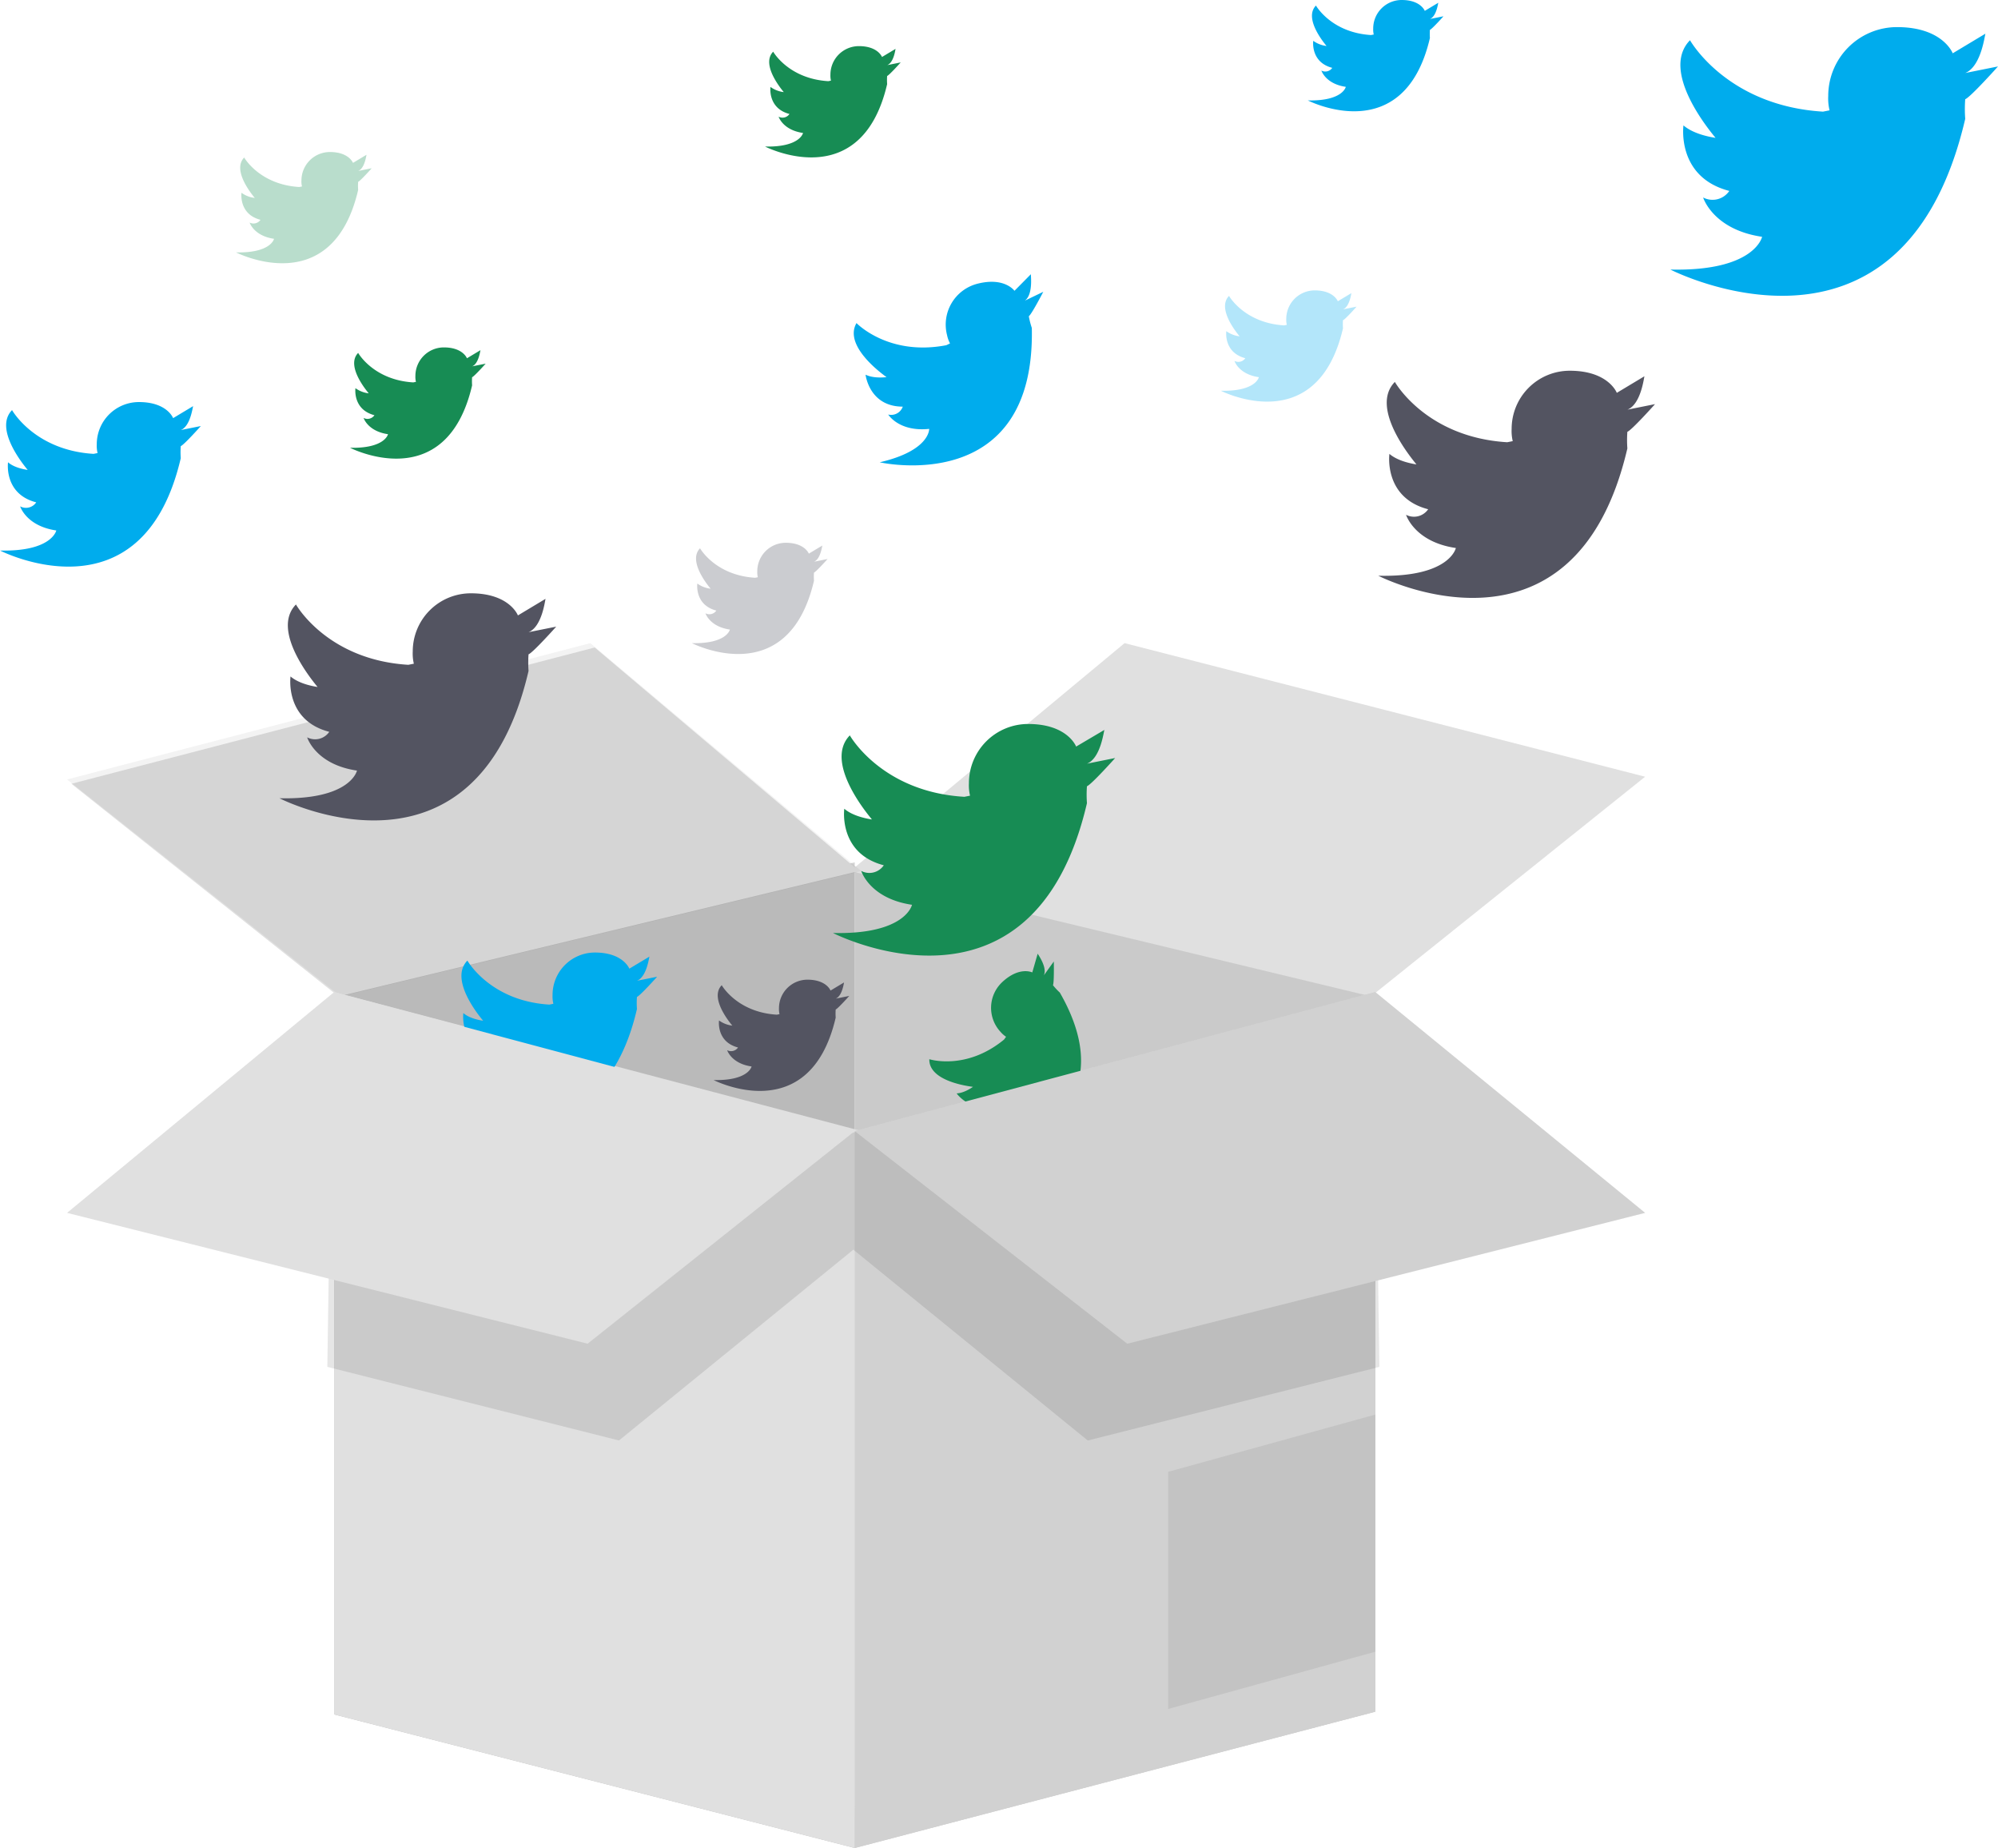 <svg data-name="Layer 1" xmlns="http://www.w3.org/2000/svg" width="813.15" height="752" viewBox="0 0 813.15 752"><path fill="#e0e0e0" d="M559.73 403.7l-211.87-51.03V752l211.87-55.46V403.7z"/><path opacity=".1" d="M559.73 403.7l-211.87-51.03V752l211.87-55.46V403.7z"/><path fill="#e0e0e0" d="M135.99 403.7l211.87-51.03V752l-211.87-54.35V403.7z"/><path opacity=".17" d="M135.99 401.93l211.87-51.02V752l-211.87-54.35V401.93z"/><path fill="#e0e0e0" d="M346.09 354.44l111.59-92.73 211.86 54.36-111.58 89.39-211.87-51.02z"/><path fill="#e0e0e0" d="M29.05 318.94l108.71 86.52 211.86-51.02-107.59-90.96-212.98 55.46z"/><path opacity=".05" d="M27.29 317.18l111.35 88.28 211.87-51.02-110.25-92.73-212.97 55.47z"/><path fill="#e0e0e0" d="M135.99 403.7v293.95L347.86 752l2.86-291.73-214.73-56.57z"/><path fill="#e0e0e0" d="M559.73 696.54L347.86 752V460.27l211.87-56.57v292.84z"/><path opacity=".07" d="M559.73 696.54L347.86 752V460.27l211.87-56.57v292.84z"/><path opacity=".07" d="M475.42 598.92v96.51l84.31-23.3v-96.5l-84.31 23.29z"/><path opacity=".1" d="M133.22 556.22l118.69 29.95 95.4-77.65v-47.7l-211.87-53.24-2.22 148.64zm428.17 0L442.7 586.17l-95.39-77.65v-47.7l211.86-53.24 2.22 148.64z"/><path d="M259.23 399.1l8.21-1.64s-6.9 7.72-8.21 8.21a33.05 33.05 0 000 4.93c-15.77 67.69-73.93 37.79-73.93 37.79 21.19.49 23-8.21 23-8.21-12.32-1.81-14.79-9.86-14.79-9.86a5.08 5.08 0 006.57-1.64c-13.31-3.45-11.5-16.43-11.5-16.43 2.3 2 5.91 2.79 8.05 3.12-1.48-1.81-14-16.76-6.41-24.48 0 0 9.2 16.43 33.35 17.91l1.64-.33a12.89 12.89 0 01-.33-3.61 17.25 17.25 0 0117.25-17.25c11.5 0 14 6.57 14 6.57l8.21-4.93c-.18-.01-1 8.21-5.11 9.85z" fill="#00aced"/><path fill="#e0e0e0" d="M135.99 403.7l-108.7 89.85 211.86 53.24 108.71-86.52-211.87-56.57z"/><path d="M424.82 396.91l4.06-5.65s.18 8.6-.34 9.65a27.47 27.47 0 002.79 3c28.77 50.08-23.53 64.86-23.53 64.86 13.16-11.71 9.33-18 9.33-18-8.56 5.85-14.56 2.35-14.56 2.35a4.22 4.22 0 003.06-4.72c-10 5.44-16.3-3.47-16.3-3.47 2.52-.1 5.18-1.65 6.66-2.66-1.92-.26-18-2.27-17.77-11.25 0 0 14.9 4.77 30.42-8l.81-1.13a10.71 10.71 0 01-2.25-2 14.33 14.33 0 01.71-20.26c7-6.52 12.21-3.92 12.21-3.92l2.2-7.65c-.09.07 4.06 5.52 2.5 8.85z" fill="#178c54"/><path fill="#e0e0e0" d="M559.73 403.7l109.81 89.85-210.76 53.24-110.92-86.52 211.87-56.57z"/><path opacity=".07" d="M559.73 403.7l109.81 89.85-210.76 53.24-110.92-86.52 211.87-56.57z"/><path d="M417.09 122.35l7.51-3.61s-4.74 9.15-5.89 9.95a32.88 32.88 0 001.22 4.75c1.53 69.12-61.9 54.68-61.9 54.68 20.54-4.76 20.13-13.6 20.13-13.6-12.32 1.3-16.68-5.84-16.68-5.84a5 5 0 005.93-3.21c-13.68 0-15.14-13-15.14-13 2.7 1.33 6.39 1.23 8.53 1-1.87-1.38-17.6-12.7-12.22-22 0 0 12.93 13.56 36.56 9l1.5-.72a12.82 12.82 0 01-1.21-3.4 17.16 17.16 0 0112.36-20.89c11.08-2.84 15.08 2.88 15.08 2.88l6.7-6.78c-.17.07 1.07 8.19-2.48 10.79zM73.57 175l8.17-1.63s-6.86 7.68-8.17 8.17a32.88 32.88 0 000 4.9C57.88 253.77.03 224.03.03 224.03c21.08.49 22.88-8.17 22.88-8.17-12.26-1.8-14.71-9.81-14.71-9.81a5 5 0 006.54-1.63C1.47 201 3.27 188.12 3.27 188.12c2.29 2 5.88 2.78 8 3.11-1.47-1.8-13.89-16.67-6.37-24.35 0 0 9.15 16.34 33.18 17.81l1.63-.33a12.82 12.82 0 01-.33-3.6 17.16 17.16 0 0117.19-17.15c11.44 0 13.89 6.54 13.89 6.54l8.17-4.9c-.19-.01-1 8.16-5.06 9.75zM799.81 29.71l13.33-2.67s-11.2 12.53-13.33 13.33a53.64 53.64 0 000 8c-25.6 109.85-120 61.32-120 61.32 34.39.8 37.33-13.33 37.33-13.33-20-2.93-24-16-24-16a8.24 8.24 0 0010.66-2.67c-21.6-5.6-18.66-26.66-18.66-26.66 3.73 3.2 9.6 4.53 13.06 5.07-2.4-2.93-22.66-27.2-10.4-39.73 0 0 14.93 26.66 54.12 29.06l2.67-.53a20.92 20.92 0 01-.53-5.87 28 28 0 0128-28c18.66 0 22.66 10.66 22.66 10.66l13.33-8c-.24.02-1.57 13.31-8.24 16.02zM581.95 7.73l5.52-1.1s-4.64 5.19-5.52 5.52a22.21 22.21 0 000 3.31c-10.6 45.5-49.69 25.4-49.69 25.4 14.25.33 15.46-5.52 15.46-5.52-8.28-1.21-9.94-6.63-9.94-6.63a3.41 3.41 0 004.42-1.1c-8.94-2.32-7.73-11-7.73-11a11.48 11.48 0 005.41 2.1c-1-1.21-9.39-11.26-4.31-16.45 0 0 6.18 11 22.42 12l1.1-.22a8.66 8.66 0 01-.22-2.43A11.59 11.59 0 01570.47 0c7.73 0 9.39 4.42 9.39 4.42l5.52-3.31c-.12-.01-.67 5.52-3.43 6.62z" fill="#00aced"/><path d="M331.28 228.58l5.52-1.1s-4.64 5.19-5.52 5.52a22.21 22.21 0 000 3.31c-10.6 45.5-49.69 25.4-49.69 25.4 14.25.33 15.46-5.52 15.46-5.52-8.28-1.21-9.94-6.63-9.94-6.63a3.41 3.41 0 004.42-1.1c-8.94-2.32-7.73-11-7.73-11a11.48 11.48 0 005.41 2.1c-1-1.21-9.39-11.26-4.31-16.45 0 0 6.18 11 22.42 12l1.1-.22a8.66 8.66 0 01-.22-2.43 11.59 11.59 0 0111.59-11.59c7.73 0 9.39 4.42 9.39 4.42l5.52-3.31c-.13.02-.66 5.5-3.42 6.6z" fill="#535461" opacity=".3"/><path d="M546.57 125.89l5.52-1.1s-4.59 5.21-5.52 5.51a22.21 22.21 0 000 3.31c-10.6 45.5-49.69 25.4-49.69 25.4 14.25.33 15.46-5.52 15.46-5.52-8.28-1.21-9.94-6.63-9.94-6.63a3.41 3.41 0 004.42-1.1c-8.94-2.32-7.73-11-7.73-11a11.48 11.48 0 005.41 2.1c-1-1.21-9.39-11.26-4.31-16.45 0 0 6.18 11 22.42 12l1.1-.22a8.66 8.66 0 01-.22-2.43 11.59 11.59 0 0111.59-11.59c7.73 0 9.39 4.42 9.39 4.42l5.52-3.31c-.06-.02-.62 5.5-3.42 6.61z" fill="#00aced" opacity=".3"/><path d="M442.37 310.76l11.48-2.3s-9.65 10.8-11.48 11.48a46.21 46.21 0 000 6.89c-22.05 94.63-103.36 52.83-103.36 52.83 29.63.69 32.16-11.48 32.16-11.48-17.23-2.53-20.67-13.78-20.67-13.78a7.1 7.1 0 009.19-2.3c-18.6-4.82-16.08-23-16.08-23 3.22 2.76 8.27 3.9 11.25 4.36-2.07-2.53-19.52-23.43-9-34.22 0 0 12.86 23 46.63 25l2.3-.46a18 18 0 01-.46-5.05 24.11 24.11 0 0124.12-24.12c16.08 0 19.52 9.19 19.52 9.19l11.52-6.8c-.23 0-1.38 11.47-7.12 13.76zM361.09 26.5l5.48-1.1s-4.64 5.19-5.52 5.52a22.21 22.21 0 000 3.31c-10.6 45.5-49.69 25.4-49.69 25.4 14.25.33 15.46-5.52 15.46-5.52-8.28-1.21-9.94-6.63-9.94-6.63a3.41 3.41 0 004.42-1.1c-8.94-2.32-7.73-11-7.73-11a11.48 11.48 0 005.41 2.1c-1-1.21-9.39-11.26-4.31-16.45 0 0 6.18 11 22.42 12l1.1-.22a8.66 8.66 0 01-.22-2.43 11.59 11.59 0 0111.6-11.61c7.73 0 9.39 4.42 9.39 4.42l5.52-3.31c-.07 0-.62 5.52-3.39 6.62zM192.14 149.08l5.52-1.1s-4.64 5.19-5.52 5.52a22.21 22.21 0 000 3.31c-10.6 45.5-49.69 25.4-49.69 25.4 14.25.33 15.46-5.52 15.46-5.52-8.28-1.21-9.94-6.63-9.94-6.63a3.41 3.41 0 004.42-1.1c-8.94-2.32-7.73-11-7.73-11a11.48 11.48 0 005.41 2.1c-1-1.21-9.39-11.26-4.31-16.45 0 0 6.18 11 22.42 12l1.1-.22a8.66 8.66 0 01-.22-2.43 11.59 11.59 0 0111.59-11.59c7.73 0 9.39 4.42 9.39 4.42l5.52-3.31c-.11-.03-.66 5.52-3.42 6.6z" fill="#178c54"/><path d="M145.76 69.57l5.52-1.1s-4.64 5.19-5.52 5.52a22.21 22.21 0 000 3.31c-10.6 45.5-49.69 25.4-49.69 25.4 14.25.33 15.46-5.52 15.46-5.52-8.28-1.21-9.94-6.63-9.94-6.63a3.41 3.41 0 004.42-1.1c-8.94-2.32-7.73-11-7.73-11a11.48 11.48 0 005.41 2.1c-1-1.21-9.39-11.26-4.31-16.45 0 0 6.18 11 22.42 12l1.1-.22a8.66 8.66 0 01-.22-2.43 11.59 11.59 0 0111.59-11.59c7.73 0 9.39 4.42 9.39 4.42l5.52-3.31c-.11-.03-.61 5.5-3.42 6.6z" fill="#178c54" opacity=".3"/><path d="M340.11 406.37l5.52-1.1s-4.64 5.19-5.52 5.52a22.21 22.21 0 000 3.31c-10.6 45.5-49.69 25.4-49.69 25.4 14.25.33 15.46-5.52 15.46-5.52-8.28-1.21-9.94-6.63-9.94-6.63a3.41 3.41 0 004.42-1.1c-8.94-2.32-7.73-11-7.73-11a11.48 11.48 0 005.41 2.1c-1-1.21-9.39-11.26-4.31-16.45 0 0 6.18 11 22.42 12l1.1-.22a8.66 8.66 0 01-.22-2.43 11.59 11.59 0 0111.59-11.59c7.73 0 9.39 4.42 9.39 4.42l5.52-3.31c-.1-.02-.66 5.5-3.42 6.6zM662.34 166.7l11.23-2.25s-9.46 10.59-11.26 11.26a45.32 45.32 0 000 6.76c-21.63 92.81-101.37 51.81-101.37 51.81 29.09.72 31.57-11.28 31.57-11.28-16.9-2.48-20.27-13.52-20.27-13.52a7 7 0 009-2.25c-18.25-4.73-15.77-22.53-15.77-22.53 3.15 2.7 8.11 3.83 11 4.28-2-2.48-19.15-23-8.79-33.57 0 0 12.62 22.53 45.73 24.55l2.25-.45a17.67 17.67 0 01-.45-5 23.65 23.65 0 0123.65-23.65c15.77 0 19.15 9 19.15 9l11.26-6.76c-.17.08-1.3 11.35-6.93 13.6zm-447.23 90.55l11.26-2.25s-9.46 10.59-11.26 11.26a45.32 45.32 0 000 6.76c-21.63 92.81-101.37 51.81-101.37 51.81 29.06.68 31.54-11.26 31.54-11.26-16.9-2.48-20.27-13.52-20.27-13.52a7 7 0 009-2.25c-18.25-4.73-15.77-22.53-15.77-22.53 3.15 2.7 8.11 3.83 11 4.28-2-2.48-19.15-23-8.79-33.57 0 0 12.62 22.53 45.73 24.55l2.25-.45a17.67 17.67 0 01-.45-5 23.65 23.65 0 0123.65-23.65c15.77 0 19.15 9 19.15 9l11.26-6.76c-.17.06-1.3 11.33-6.93 13.58z" fill="#535461"/></svg>